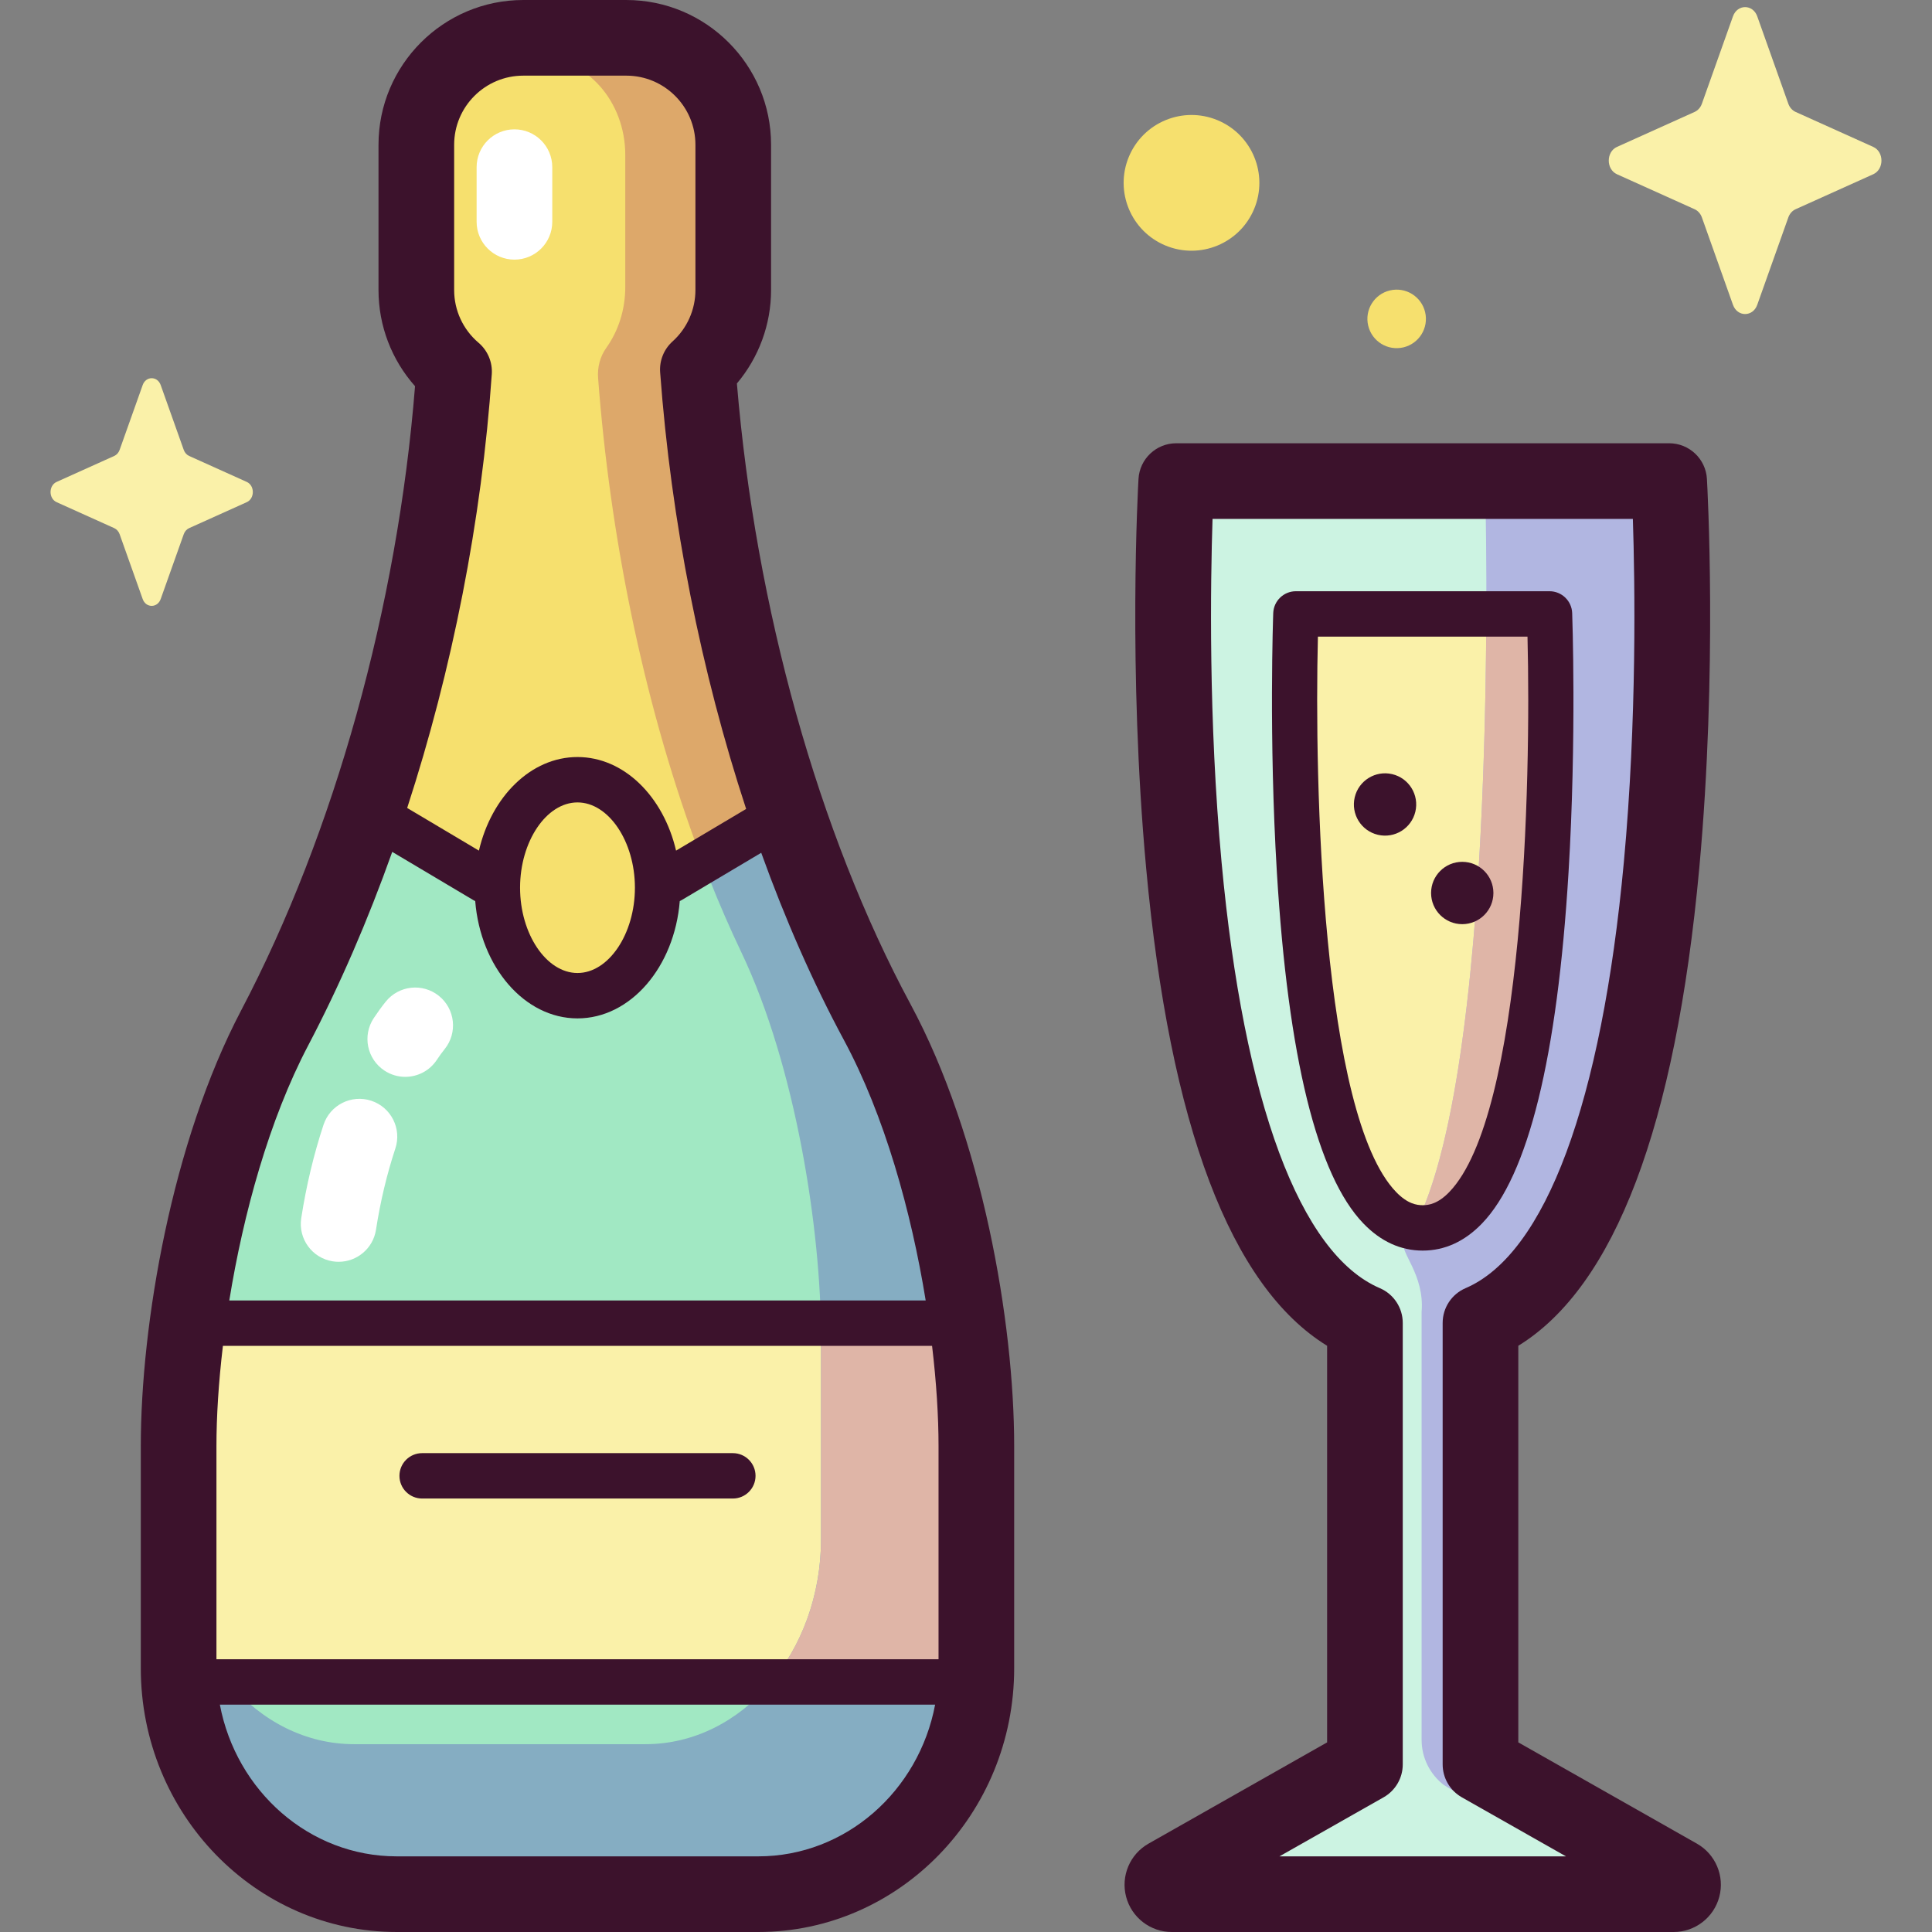 <svg id="Capa_1" enable-background="new 0 0 512 512" height="512" viewBox="0 0 512 512" width="512" xmlns="http://www.w3.org/2000/svg"><rect x="0" y="0" width="512" height="512" fill="#808080" stroke="none"/><g><g><path d="m232.474 270.871c-27.246-50.608-43.189-113.912-47.532-172.938 5.757-5.187 9.378-12.698 9.378-21.058v-38.514c0-15.651-12.687-28.338-28.338-28.338h-27.312c-15.651 0-28.338 12.687-28.338 28.338v38.513c0 8.652 3.882 16.394 9.995 21.592-4.033 58.72-20.66 122.808-47.534 173.939-17.465 33.23-25.457 80.325-25.457 110.836v58.858c0 33.069 25.881 59.878 57.807 59.878h95.794c31.926 0 57.807-26.808 57.807-59.878v-58.858c.001-30.981-8.238-78.878-26.27-112.37z" fill="#a1e8c3"/><path d="m45.323 347.528h210.049v96.273h-210.049z" fill="#faf1a9"/><path d="m184.952 97.924c5.752-5.187 9.369-12.695 9.369-21.049v-38.514c0-15.651-12.687-28.338-28.338-28.338h-27.312c-15.651 0-28.338 12.687-28.338 28.338v38.513c0 8.653 3.884 16.396 9.998 21.594-2.678 38.976-10.906 80.312-24 118.657l30.75 16.722s10.935 31.789 26.194 31.789 23.905-30.772 23.905-30.772l32.124-17.406c-13.29-38.352-21.435-79.902-24.352-119.534z" fill="#f6e06e"/><path d="m165.704 41.078v34.986c0 6.105-1.885 11.712-5.033 16.124-1.643 2.303-2.384 5.136-2.171 7.958 3.13 41.394 11.782 84.8 25.838 123.222 7.108-4.034 15.261-8.363 22.681-13.211-11.49-35.763-19.391-75.717-22.077-112.224 5.757-5.186 9.378-12.698 9.378-21.057v-38.514c0-15.651-12.687-28.338-28.338-28.338h-27.311c-6.161 0-11.859 1.973-16.508 5.312h20.721c12.603-.001 22.82 11.525 22.82 25.742z" fill="#dda86a"/><path d="m232.474 270.871c-8.874-16.482-16.54-34.317-23.006-52.906-7.305 4.805-14.53 9.719-21.436 15.07 2.634 6.602 5.429 13.037 8.397 19.255 14.521 30.425 21.157 73.934 21.157 102.077v53.467c0 30.04-20.842 54.393-46.553 54.393h-77.144c-25.71 0-46.553-24.353-46.553-54.393v34.265c0 33.07 25.881 59.878 57.807 59.878h95.794c31.926 0 57.807-26.808 57.807-59.878v-58.857c.001-30.982-8.238-78.879-26.27-112.371z" fill="#85adc2"/><path d="m217.586 407.834c0 13.813-4.415 26.415-11.676 36.009h52.792c.016-.581.043-1.159.043-1.744v-58.857c0-9.84-.835-21.389-2.547-33.637h-38.676c.04 1.628.064 3.222.064 4.763z" fill="#dfb5a7"/><path d="m301.07 501.977h151.926l-61.655-34.389v-116.999c61.324-26.31 51.004-223.097 51.004-223.097h-130.624s-10.32 196.787 51.004 223.097v116.998z" fill="#ccf3e2"/><path d="m377.033 325.407c39.702 0 33.602-162.711 33.602-162.711h-67.204s-6.099 162.711 33.602 162.711z" fill="#faf1a9"/><path d="m372.196 329.695c-1.334 1.906 5.376 8.157 4.545 17.949v113.443c0 4.694 2.188 9.119 5.917 11.969l8.762 5.315-.08-127.781c61.324-26.31 51.004-223.097 51.004-223.097l-48.787.049c.001 0 4.791 164.794-21.361 202.153z" fill="#b1b6e1"/><path d="m410.635 162.696h-16.743c-.177 48.005-2.918 131.629-19.023 162.538.706.11 1.427.173 2.164.173 39.702 0 33.602-162.711 33.602-162.711z" fill="#dfb5a7"/><path d="m465.692 4.338 8.233 23.151c.353.991 1.051 1.777 1.931 2.174l20.569 9.267c2.906 1.309 2.906 5.939 0 7.249l-20.569 9.267c-.881.397-1.578 1.182-1.931 2.173l-8.233 23.151c-1.163 3.271-5.277 3.271-6.44 0l-8.234-23.151c-.353-.991-1.05-1.777-1.931-2.173l-20.569-9.267c-2.906-1.309-2.906-5.939 0-7.249l20.569-9.267c.881-.397 1.579-1.182 1.931-2.174l8.234-23.151c1.163-3.27 5.276-3.27 6.44 0z" fill="#faf1a9"/><ellipse cx="315.656" cy="48.481" fill="#f6e06e" rx="17.978" ry="17.978" transform="matrix(.383 -.924 .924 .383 150.069 321.556)"/><ellipse cx="370.201" cy="84.624" fill="#f6e06e" rx="7.755" ry="7.755" transform="matrix(.973 -.23 .23 .973 -9.54 87.319)"/><path d="m42.587 102.05 6.108 17.173c.262.735.779 1.318 1.432 1.612l15.258 6.874c2.155.971 2.155 4.406 0 5.377l-15.258 6.874c-.653.294-1.171.877-1.432 1.612l-6.108 17.173c-.863 2.426-3.914 2.426-4.777 0l-6.107-17.173c-.261-.735-.779-1.318-1.432-1.612l-15.258-6.874c-2.156-.971-2.156-4.406 0-5.377l15.258-6.874c.653-.294 1.171-.877 1.432-1.612l6.107-17.173c.862-2.427 3.914-2.427 4.777 0z" fill="#faf1a9"/></g><g><g fill="#3c122c"><path d="m241.299 266.12c-24.374-45.272-41.053-104.996-46.014-164.495 5.805-6.881 9.058-15.654 9.058-24.749v-38.514c0-21.153-17.208-38.362-38.361-38.362h-27.312c-21.153 0-38.362 17.209-38.362 38.362v38.513c0 9.46 3.476 18.488 9.681 25.467-4.629 58.284-21.323 118.318-46.069 165.4-18.38 34.971-26.607 83.208-26.607 115.499v58.857c0 38.544 30.429 69.901 67.83 69.901h95.794c37.402 0 67.831-31.358 67.831-69.901v-58.857c.001-32.902-8.493-81.877-27.469-117.121zm-183.939 173.599v-56.477c0-7.833.565-16.9 1.716-26.581h187.931c1.149 9.664 1.715 18.726 1.715 26.581v56.477zm72.967-340.566c.218-3.173-1.084-6.262-3.507-8.323-4.109-3.493-6.465-8.58-6.465-13.955v-38.513c0-10.099 8.216-18.315 18.315-18.315h27.312c10.099 0 18.314 8.216 18.314 18.315v38.513c0 5.178-2.21 10.139-6.064 13.61-2.301 2.073-3.514 5.093-3.287 8.183 2.912 39.574 10.875 79.467 22.791 115.711l-18.573 11.044c-3.342-14.322-13.784-24.803-26.123-24.803-12.338 0-22.78 10.481-26.122 24.803l-19.012-11.305c11.925-36.627 19.764-76.269 22.421-114.965zm37.933 136.098c0 12.253-6.969 22.604-15.219 22.604-8.249 0-15.218-10.352-15.218-22.604s6.969-22.604 15.218-22.604 15.219 10.352 15.219 22.604zm-86.594 41.818c8.348-15.884 15.821-33.159 22.281-51.312l21.557 12.818c.141.084.288.148.432.219 1.4 17.439 13.022 31.09 27.105 31.09 14.084 0 25.705-13.652 27.105-31.09.145-.071.291-.135.432-.219l21.155-12.579c6.389 17.731 13.738 34.441 21.914 49.627v.001c10.756 19.978 17.855 45.499 21.67 69.01h-184.552c3.722-22.986 10.569-47.909 20.901-67.565zm119.272 214.884h-95.794c-23.185 0-42.558-17.319-46.878-40.207h189.55c-4.32 22.888-23.693 40.207-46.878 40.207z"/><path d="m194.211 397.126h-82.339c-3.321 0-6.014-2.693-6.014-6.014s2.693-6.014 6.014-6.014h82.339c3.321 0 6.014 2.693 6.014 6.014s-2.693 6.014-6.014 6.014z"/><path d="m377.033 331.421c-5.835 0-11.124-2.419-15.718-7.189-12.243-12.71-19.957-44.009-22.927-93.026-2.164-35.711-.978-68.41-.966-68.736.121-3.232 2.776-5.789 6.01-5.789h67.204c3.234 0 5.889 2.557 6.01 5.789.012.326 1.198 33.025-.966 68.736-2.97 49.017-10.684 80.315-22.927 93.026-4.596 4.771-9.884 7.189-15.72 7.189zm-27.771-162.711c-.976 38.983 1.027 126.74 20.716 147.179 3.026 3.141 5.476 3.504 7.055 3.504s4.029-.363 7.055-3.504c19.689-20.439 21.693-108.196 20.716-147.179z"/><path d="m443.525 512h-132.984c-5.68 0-10.659-3.836-12.108-9.328s.99-11.284 5.931-14.086l47.335-26.838v-105.102c-25.541-15.714-41.661-58.221-47.955-126.552-4.848-52.627-2.148-101.138-2.03-103.177.305-5.303 4.695-9.448 10.007-9.448h130.624c5.312 0 9.702 4.144 10.007 9.448.117 2.039 2.818 50.55-2.03 103.177-6.295 68.331-22.414 110.838-47.956 126.552v105.102l47.335 26.838c4.942 2.803 7.38 8.596 5.931 14.087-1.449 5.492-6.428 9.327-12.107 9.327zm-104.455-20.047h75.926l-27.597-15.647c-3.14-1.78-5.08-5.111-5.08-8.719v-116.998c0-4.008 2.388-7.631 6.071-9.211 21.156-9.076 36.054-49.176 41.949-112.913 3.495-37.788 2.932-74.269 2.388-90.949h-111.39c-.544 16.68-1.108 53.161 2.388 90.949 5.896 63.737 20.793 103.837 41.949 112.913 3.683 1.58 6.071 5.203 6.071 9.211v116.998c0 3.609-1.94 6.939-5.08 8.719z"/><ellipse cx="367.014" cy="213.049" rx="8.259" ry="8.259" transform="matrix(.23 -.973 .973 .23 75.341 521.296)"/><path d="m395.769 236.654c0 4.561-3.698 8.259-8.259 8.259s-8.259-3.698-8.259-8.259 3.698-8.259 8.259-8.259 8.259 3.697 8.259 8.259z"/></g><path d="m89.749 334.39c-.509 0-1.024-.039-1.542-.119-5.471-.845-9.221-5.965-8.376-11.436 1.323-8.563 3.31-16.891 5.906-24.752 1.736-5.256 7.403-8.111 12.661-6.374 5.256 1.737 8.11 7.405 6.374 12.661-2.25 6.812-3.976 14.054-5.13 21.525-.764 4.952-5.032 8.495-9.893 8.495z" fill="#fff"/><path d="m107.391 285.376c-1.896 0-3.813-.537-5.514-1.66-4.619-3.05-5.891-9.268-2.84-13.888 1.022-1.547 2.093-3.02 3.184-4.377 3.467-4.315 9.777-5.001 14.092-1.532 4.315 3.468 5.001 9.778 1.532 14.092-.701.873-1.401 1.836-2.08 2.865-1.928 2.918-5.12 4.5-8.374 4.5z" fill="#fff"/><path d="m136.333 68.805c-5.536 0-10.023-4.488-10.023-10.023v-14.482c0-5.536 4.487-10.023 10.023-10.023s10.023 4.487 10.023 10.023v14.482c.001 5.535-4.487 10.023-10.023 10.023z" fill="#fff"/></g></g></svg>